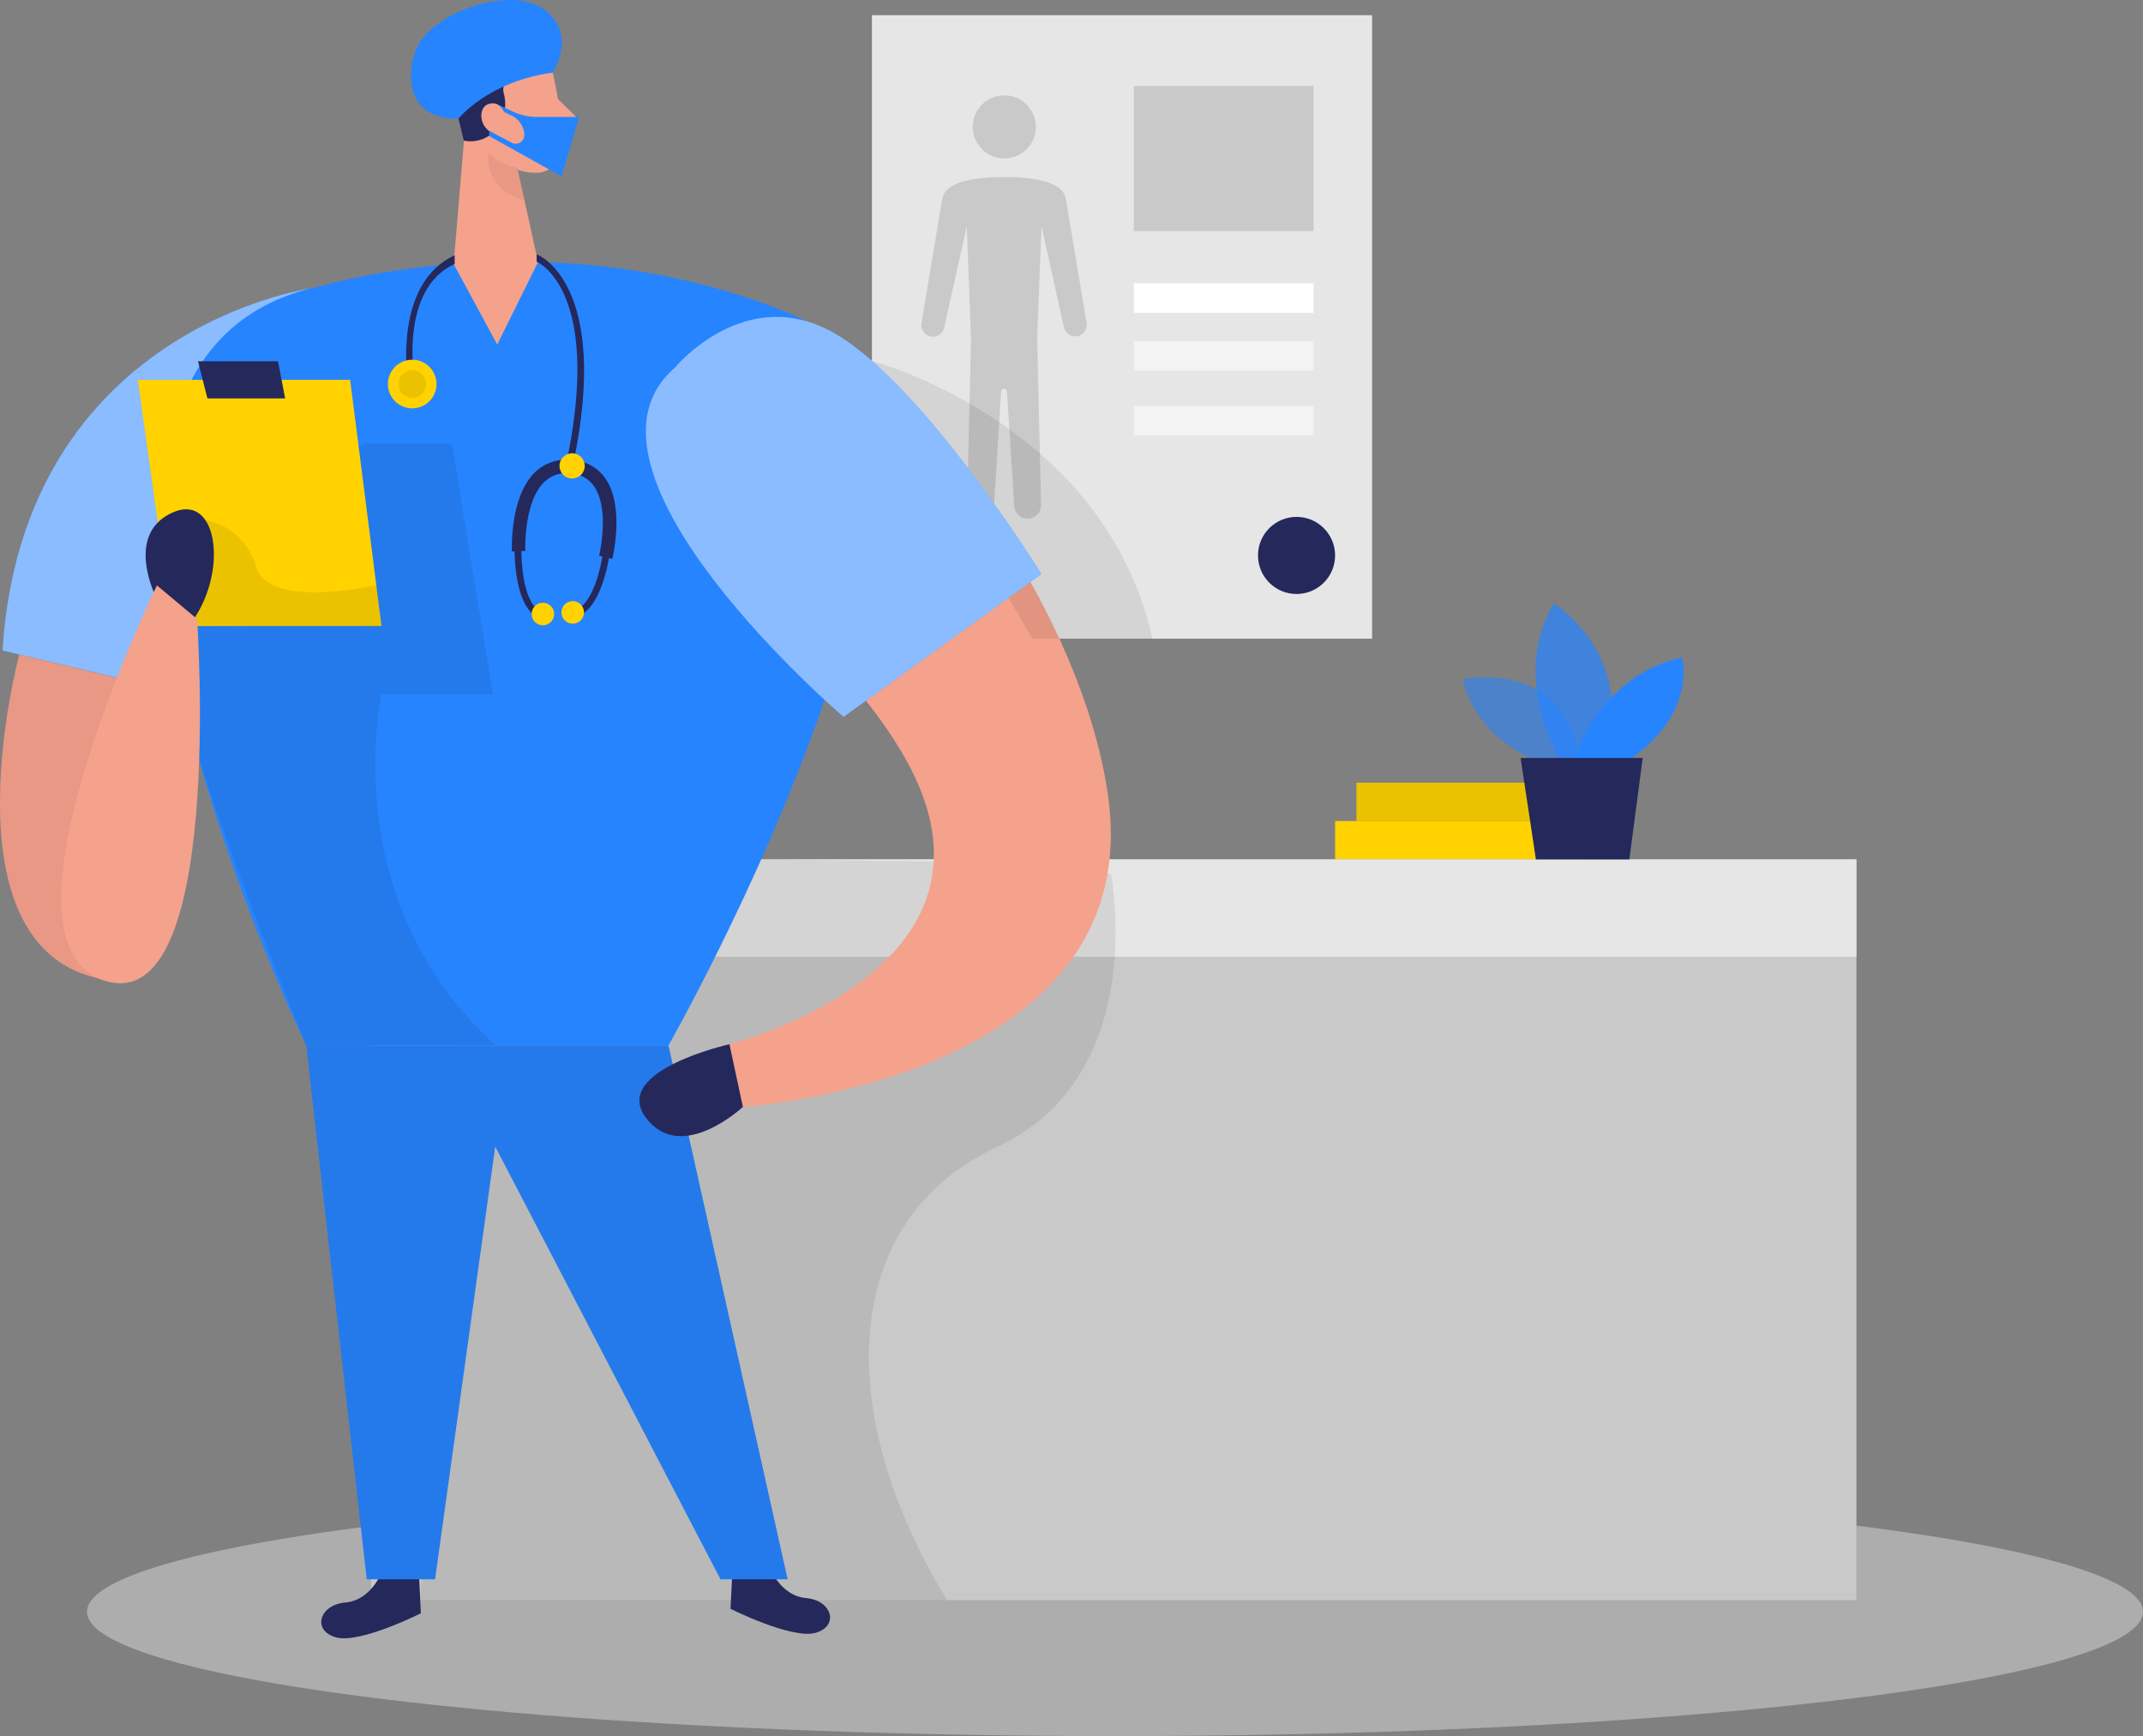 <svg xmlns="http://www.w3.org/2000/svg" width="249" height="201.699" viewBox="0 0 249 201.699">
  <rect x="0" y="0" width="249" height="201.699" fill="#808080" stroke="none"/>
  <g id="doctor" transform="translate(-49.937 -21.269)">
    <path id="Caminho_1" data-name="Caminho 1" d="M85.964,64.25S52.7,68.932,50.3,106.282l22.982,5.463Z" transform="translate(-0.08 -9.439)" fill="#2784ff"/>
    <path id="Caminho_2" data-name="Caminho 2" d="M85.964,64.25S52.7,68.932,50.3,106.282l22.982,5.463Z" transform="translate(-0.08 -9.439)" fill="#fff" opacity="0.46"/>
    <rect id="Retângulo_6" data-name="Retângulo 6" width="58.115" height="72.436" transform="translate(151.249 23.034)" fill="#e6e6e6"/>
    <rect id="Retângulo_7" data-name="Retângulo 7" width="28.742" height="4.456" transform="translate(205.065 116.657)" fill="#ffd200"/>
    <rect id="Retângulo_8" data-name="Retângulo 8" width="28.742" height="4.456" transform="translate(207.546 112.208)" fill="#ffd200"/>
    <rect id="Retângulo_9" data-name="Retângulo 9" width="28.742" height="4.456" transform="translate(207.546 112.208)" opacity="0.08"/>
    <ellipse id="Elipse_1" data-name="Elipse 1" cx="119.446" cy="14.445" rx="119.446" ry="14.445" transform="translate(60.045 194.079)" fill="#e6e6e6" opacity="0.45"/>
    <rect id="Retângulo_10" data-name="Retângulo 10" width="172.583" height="86.053" transform="translate(93.056 121.113)" fill="#c9c9c9"/>
    <rect id="Retângulo_11" data-name="Retângulo 11" width="172.583" height="11.316" transform="translate(93.056 121.113)" fill="#e6e6e6"/>
    <path id="Caminho_3" data-name="Caminho 3" d="M192.757,150.9s4.682,23.412-13.267,31.738-19.315,30.341-5.79,52.629H112.51l3.738-65.9,35.9-20.165,31.215.39Z" transform="translate(-13.742 -28.097)" opacity="0.08"/>
    <path id="Caminho_4" data-name="Caminho 4" d="M52.179,118.73s-10.207,37.935,12.939,38l7.609-19.51-3.816-14.5Z" transform="translate(0 -21.404)" fill="#f4a28c"/>
    <path id="Caminho_5" data-name="Caminho 5" d="M52.179,118.73s-10.207,37.935,12.939,38l7.609-19.51-3.816-14.5Z" transform="translate(0 -21.404)" fill="#ce8172" opacity="0.31"/>
    <path id="Caminho_6" data-name="Caminho 6" d="M104.856,255.14s-1.21,3.4-4.277,3.668-3.9,3.278-1.1,4.05,9.864-2.8,9.864-2.8l-.211-4.425Z" transform="translate(-10.505 -51.361)" fill="#24285b"/>
    <path id="Caminho_7" data-name="Caminho 7" d="M163.2,254.47s1.21,3.4,4.276,3.676,3.863,3.27,1.1,4.042-9.872-2.794-9.872-2.794l.218-4.433Z" transform="translate(-23.886 -51.214)" fill="#24285b"/>
    <path id="Caminho_8" data-name="Caminho 8" d="M278.073,132.518s-8.522-2.287-10.4-10.2c0,0,13.165-2.716,13.6,10.925Z" transform="translate(-47.817 -22.143)" fill="#2784ff" opacity="0.58"/>
    <path id="Caminho_9" data-name="Caminho 9" d="M281.472,129.245s-5.986-9.365-.78-18.175c0,0,10.044,6.321,5.642,18.175Z" transform="translate(-50.209 -19.721)" fill="#2784ff" opacity="0.73"/>
    <path id="Caminho_10" data-name="Caminho 10" d="M284.25,131.024s3.122-9.934,12.58-11.854c0,0,1.8,6.438-6.095,11.854Z" transform="translate(-51.458 -21.5)" fill="#2784ff"/>
    <path id="Caminho_11" data-name="Caminho 11" d="M276.34,134.11l1.779,11.784h10.855l1.553-11.784Z" transform="translate(-49.721 -24.781)" fill="#24285b"/>
    <path id="Caminho_12" data-name="Caminho 12" d="M131.721,35.85l-1.928-1.9h0c-.328-2.029-.726-3.559-.726-3.559-.7-3.442-6.11-5.112-8.928-2.271a5.158,5.158,0,0,0-1.35,5.829l2.528,4.682a6.373,6.373,0,0,0,5.712,3.9,2.887,2.887,0,0,0,3.122-2.638,16.134,16.134,0,0,0,0-2.045l1.2-.445a.921.921,0,0,0,.367-1.561Z" transform="translate(-15.035 -1.189)" fill="#f4a28c"/>
    <path id="Caminho_13" data-name="Caminho 13" d="M118.869,38.68,117.3,57.464l10.41.125-2.965-13.376Z" transform="translate(-14.794 -3.824)" fill="#f4a28c"/>
    <path id="Caminho_14" data-name="Caminho 14" d="M114.71,30.535c1.943.983,2.216,3.387,2.724,5.463l.617,2.583a3.9,3.9,0,0,0,4.394-2.341,4.62,4.62,0,0,0,.258-3.122A1.662,1.662,0,0,1,124.16,31l.858-.086a7.429,7.429,0,0,0,3.122-1.132h0l-.3-4.058" transform="translate(-14.225 -0.977)" fill="#24285b"/>
    <path id="Caminho_15" data-name="Caminho 15" d="M124.533,38.436s-.406-2.177-2.021-1.732-1.038,3.59,1.241,3.512Z" transform="translate(-15.736 -3.376)" fill="#f4a28c"/>
    <path id="Caminho_16" data-name="Caminho 16" d="M126.041,45.79a7.024,7.024,0,0,1-3.371-1.67s-.726,4.066,4.222,5.463Z" transform="translate(-15.965 -5.018)" fill="#ce8172" opacity="0.31"/>
    <path id="Caminho_17" data-name="Caminho 17" d="M92.732,63s26.97-8.1,54.455,3.332-14.273,84.922-14.273,84.922H90.8S51.77,71.269,92.732,63Z" transform="translate(-5.287 -8.552)" fill="#2784ff"/>
    <circle id="Elipse_2" data-name="Elipse 2" cx="3.668" cy="3.668" r="3.668" transform="translate(162.963 32.344)" fill="#c9c9c9"/>
    <path id="Caminho_18" data-name="Caminho 18" d="M203.89,50.1c-.476-2.669-6.828-2.466-7.164-2.458s-6.68-.211-7.156,2.458c-.4,2.224-1.881,11.167-2.427,14.476a1.334,1.334,0,0,0,1.015,1.561h0a1.342,1.342,0,0,0,1.607-1.014l2.63-11.76.492,13.071-.453,19.307a1.561,1.561,0,0,0,1.374,1.561h0a1.561,1.561,0,0,0,1.748-1.452l.827-13.267a.343.343,0,0,1,.687,0l.835,13.267a1.561,1.561,0,0,0,1.748,1.452h0a1.561,1.561,0,0,0,1.374-1.561l-.453-19.307.5-13.11,2.614,11.768a1.342,1.342,0,0,0,1.608,1.014h0a1.342,1.342,0,0,0,1.022-1.561C205.755,61.264,204.28,52.321,203.89,50.1Z" transform="translate(-30.126 -5.79)" fill="#c9c9c9"/>
    <path id="Caminho_19" data-name="Caminho 19" d="M128.365,38.293h4.87l-2.06,6.906-8.4-4.682V39.9l2.607,1.381a1,1,0,0,0,1.475-.905h0a2.614,2.614,0,0,0-1.483-2.24l-.78-.39-.655-.827,1.647.78A6.836,6.836,0,0,0,128.365,38.293Z" transform="translate(-15.995 -3.437)" fill="#2784ff"/>
    <path id="Caminho_20" data-name="Caminho 20" d="M98.317,87.3h10l4.768,29.124H100.143s-5.4,23.981,13.267,40.775H91.395s-11.519-27.992-13.68-37.974L76.7,97.6Z" transform="translate(-5.877 -14.501)" opacity="0.08"/>
    <path id="Caminho_21" data-name="Caminho 21" d="M117.48,60.389l5.065,9.365,4.745-9.6A23.466,23.466,0,0,0,117.48,60.389Z" transform="translate(-14.833 -8.45)" fill="#f4a28c"/>
    <path id="Caminho_22" data-name="Caminho 22" d="M70.46,77.82H95.128l3.644,28.593H74.456Z" transform="translate(-4.507 -12.419)" fill="#ffd200"/>
    <path id="Caminho_23" data-name="Caminho 23" d="M79.99,98.7a7.523,7.523,0,0,1,5.908,5.463c1.5,4.971,13.985,2.1,13.985,2.1l.6,4.737-22.342-.07Z" transform="translate(-6.194 -17.005)" opacity="0.08"/>
    <path id="Caminho_24" data-name="Caminho 24" d="M79.42,75.05l1.093,4.316h9.029l-.827-4.316Z" transform="translate(-6.475 -11.811)" fill="#24285b"/>
    <path id="Caminho_25" data-name="Caminho 25" d="M72.876,107.4s-3.769-7.258,1.74-9.872,6.7,7.2,2.068,13.048Z" transform="translate(-4.761 -16.652)" fill="#24285b"/>
    <path id="Caminho_26" data-name="Caminho 26" d="M116.646,35.059s3.379-4.3,10.925-5.353c0,0,2.934-4.245-.843-7.234s-12.752.047-14.827,4.159C110.738,28.941,109.95,35.106,116.646,35.059Z" transform="translate(-13.437 0)" fill="#2784ff"/>
    <path id="Caminho_27" data-name="Caminho 27" d="M70.173,108.42s-20.2,41.361-6.126,45.91S74.84,112.322,74.84,112.322Z" transform="translate(-2.004 -19.139)" fill="#f4a28c"/>
    <path id="Caminho_28" data-name="Caminho 28" d="M150.3,77.267c3.761-7.8,14.047-9.716,20.665-4.1,9.287,7.929,26.393,29.936,29.514,50.967,4.948,33.3-42.4,36.421-42.4,36.421l-1.561-7.281s31.059-7.8,22.163-29.655C171.569,106.141,143.928,90.486,150.3,77.267Z" transform="translate(-21.834 -10.688)" fill="#f4a28c"/>
    <path id="Caminho_29" data-name="Caminho 29" d="M179.76,75s27.017,7.148,32.581,32.277H198.388Z" transform="translate(-28.511 -11.8)" opacity="0.08"/>
    <path id="Caminho_30" data-name="Caminho 30" d="M149.432,74.389s8.194-10.012,18.6-4.035,24.028,27.969,24.028,27.969l-22.99,16.6S135.651,86.352,149.432,74.389Z" transform="translate(-21.119 -10.362)" fill="#2784ff"/>
    <path id="Caminho_31" data-name="Caminho 31" d="M149.432,74.389s8.194-10.012,18.6-4.035,24.028,27.969,24.028,27.969l-22.99,16.6S135.651,86.352,149.432,74.389Z" transform="translate(-21.119 -10.362)" fill="#fff" opacity="0.46"/>
    <path id="Caminho_32" data-name="Caminho 32" d="M137.616,176.87H95.53l7.031,62.056H110.5l6.992-50.273,26.174,50.273h7.8Z" transform="translate(-10.013 -34.172)" fill="#2784ff"/>
    <path id="Caminho_33" data-name="Caminho 33" d="M137.616,176.87H95.53l7.031,62.056H110.5l6.992-50.273,26.174,50.273h7.8Z" transform="translate(-10.013 -34.172)" opacity="0.08"/>
    <rect id="Retângulo_12" data-name="Retângulo 12" width="20.875" height="16.872" transform="translate(181.684 31.251)" fill="#c9c9c9"/>
    <rect id="Retângulo_13" data-name="Retângulo 13" width="20.875" height="3.434" transform="translate(181.684 54.179)" fill="#fff"/>
    <rect id="Retângulo_14" data-name="Retângulo 14" width="20.875" height="3.434" transform="translate(181.684 60.898)" fill="#fff" opacity="0.5"/>
    <rect id="Retângulo_15" data-name="Retângulo 15" width="20.875" height="3.434" transform="translate(181.684 68.413)" fill="#fff" opacity="0.5"/>
    <circle id="Elipse_3" data-name="Elipse 3" cx="4.479" cy="4.479" r="4.479" transform="translate(196.106 81.321)" fill="#24285b"/>
    <path id="Caminho_34" data-name="Caminho 34" d="M155.6,176.73s-13.79,3.075-9.708,8.537,11.269-1.256,11.269-1.256Z" transform="translate(-20.906 -34.141)" fill="#24285b"/>
    <path id="Caminho_35" data-name="Caminho 35" d="M110.58,73.811c-.07-.46-1.561-11.323,5.463-14.531v1c-6.446,2.958-4.682,13.267-4.682,13.407Z" transform="translate(-13.279 -8.348)" fill="#24285b"/>
    <path id="Caminho_36" data-name="Caminho 36" d="M134.148,83.221l-.78-.164c4.074-19.83-3.449-23.037-3.527-23.068V59.13C130.2,59.255,138.362,62.728,134.148,83.221Z" transform="translate(-17.548 -8.315)" fill="#24285b"/>
    <path id="Caminho_37" data-name="Caminho 37" d="M137.815,101.243l-1.522-.375c0-.055,1.3-5.463-.648-8.147A3.488,3.488,0,0,0,132.9,91.3a3.652,3.652,0,0,0-2.965.975c-2.45,2.341-2.224,7.976-2.224,8.03l-1.561.07c0-.258-.258-6.345,2.692-9.216a5.228,5.228,0,0,1,4.214-1.42,5.049,5.049,0,0,1,3.9,2.06C139.3,95.055,137.87,100.986,137.815,101.243Z" transform="translate(-16.736 -15.03)" fill="#24285b"/>
    <circle id="Elipse_4" data-name="Elipse 4" cx="1.467" cy="1.467" r="1.467" transform="translate(114.946 73.93)" fill="#ffd200"/>
    <circle id="Elipse_5" data-name="Elipse 5" cx="2.825" cy="2.825" r="2.825" transform="translate(95.007 63.06)" fill="#ffd200"/>
    <circle id="Elipse_6" data-name="Elipse 6" cx="1.608" cy="1.608" r="1.608" transform="translate(96.224 64.277)" opacity="0.08"/>
    <path id="Caminho_38" data-name="Caminho 38" d="M129.391,110.674c-3.317-1.654-2.825-9.224-2.8-9.544l.78.055c0,.078-.484,7.367,2.341,8.8Z" transform="translate(-16.825 -17.538)" fill="#24285b"/>
    <circle id="Elipse_7" data-name="Elipse 7" cx="1.311" cy="1.311" r="1.311" transform="translate(111.707 91.294)" fill="#ffd200"/>
    <path id="Caminho_39" data-name="Caminho 39" d="M135.61,110.627l-.25-.734c3.028-1.007,3.6-8.3,3.605-8.374l.78.062C139.715,101.895,139.129,109.464,135.61,110.627Z" transform="translate(-18.76 -17.624)" fill="#24285b"/>
    <circle id="Elipse_8" data-name="Elipse 8" cx="1.311" cy="1.311" r="1.311" transform="translate(115.172 91.107)" fill="#ffd200"/>
  </g>
</svg>
